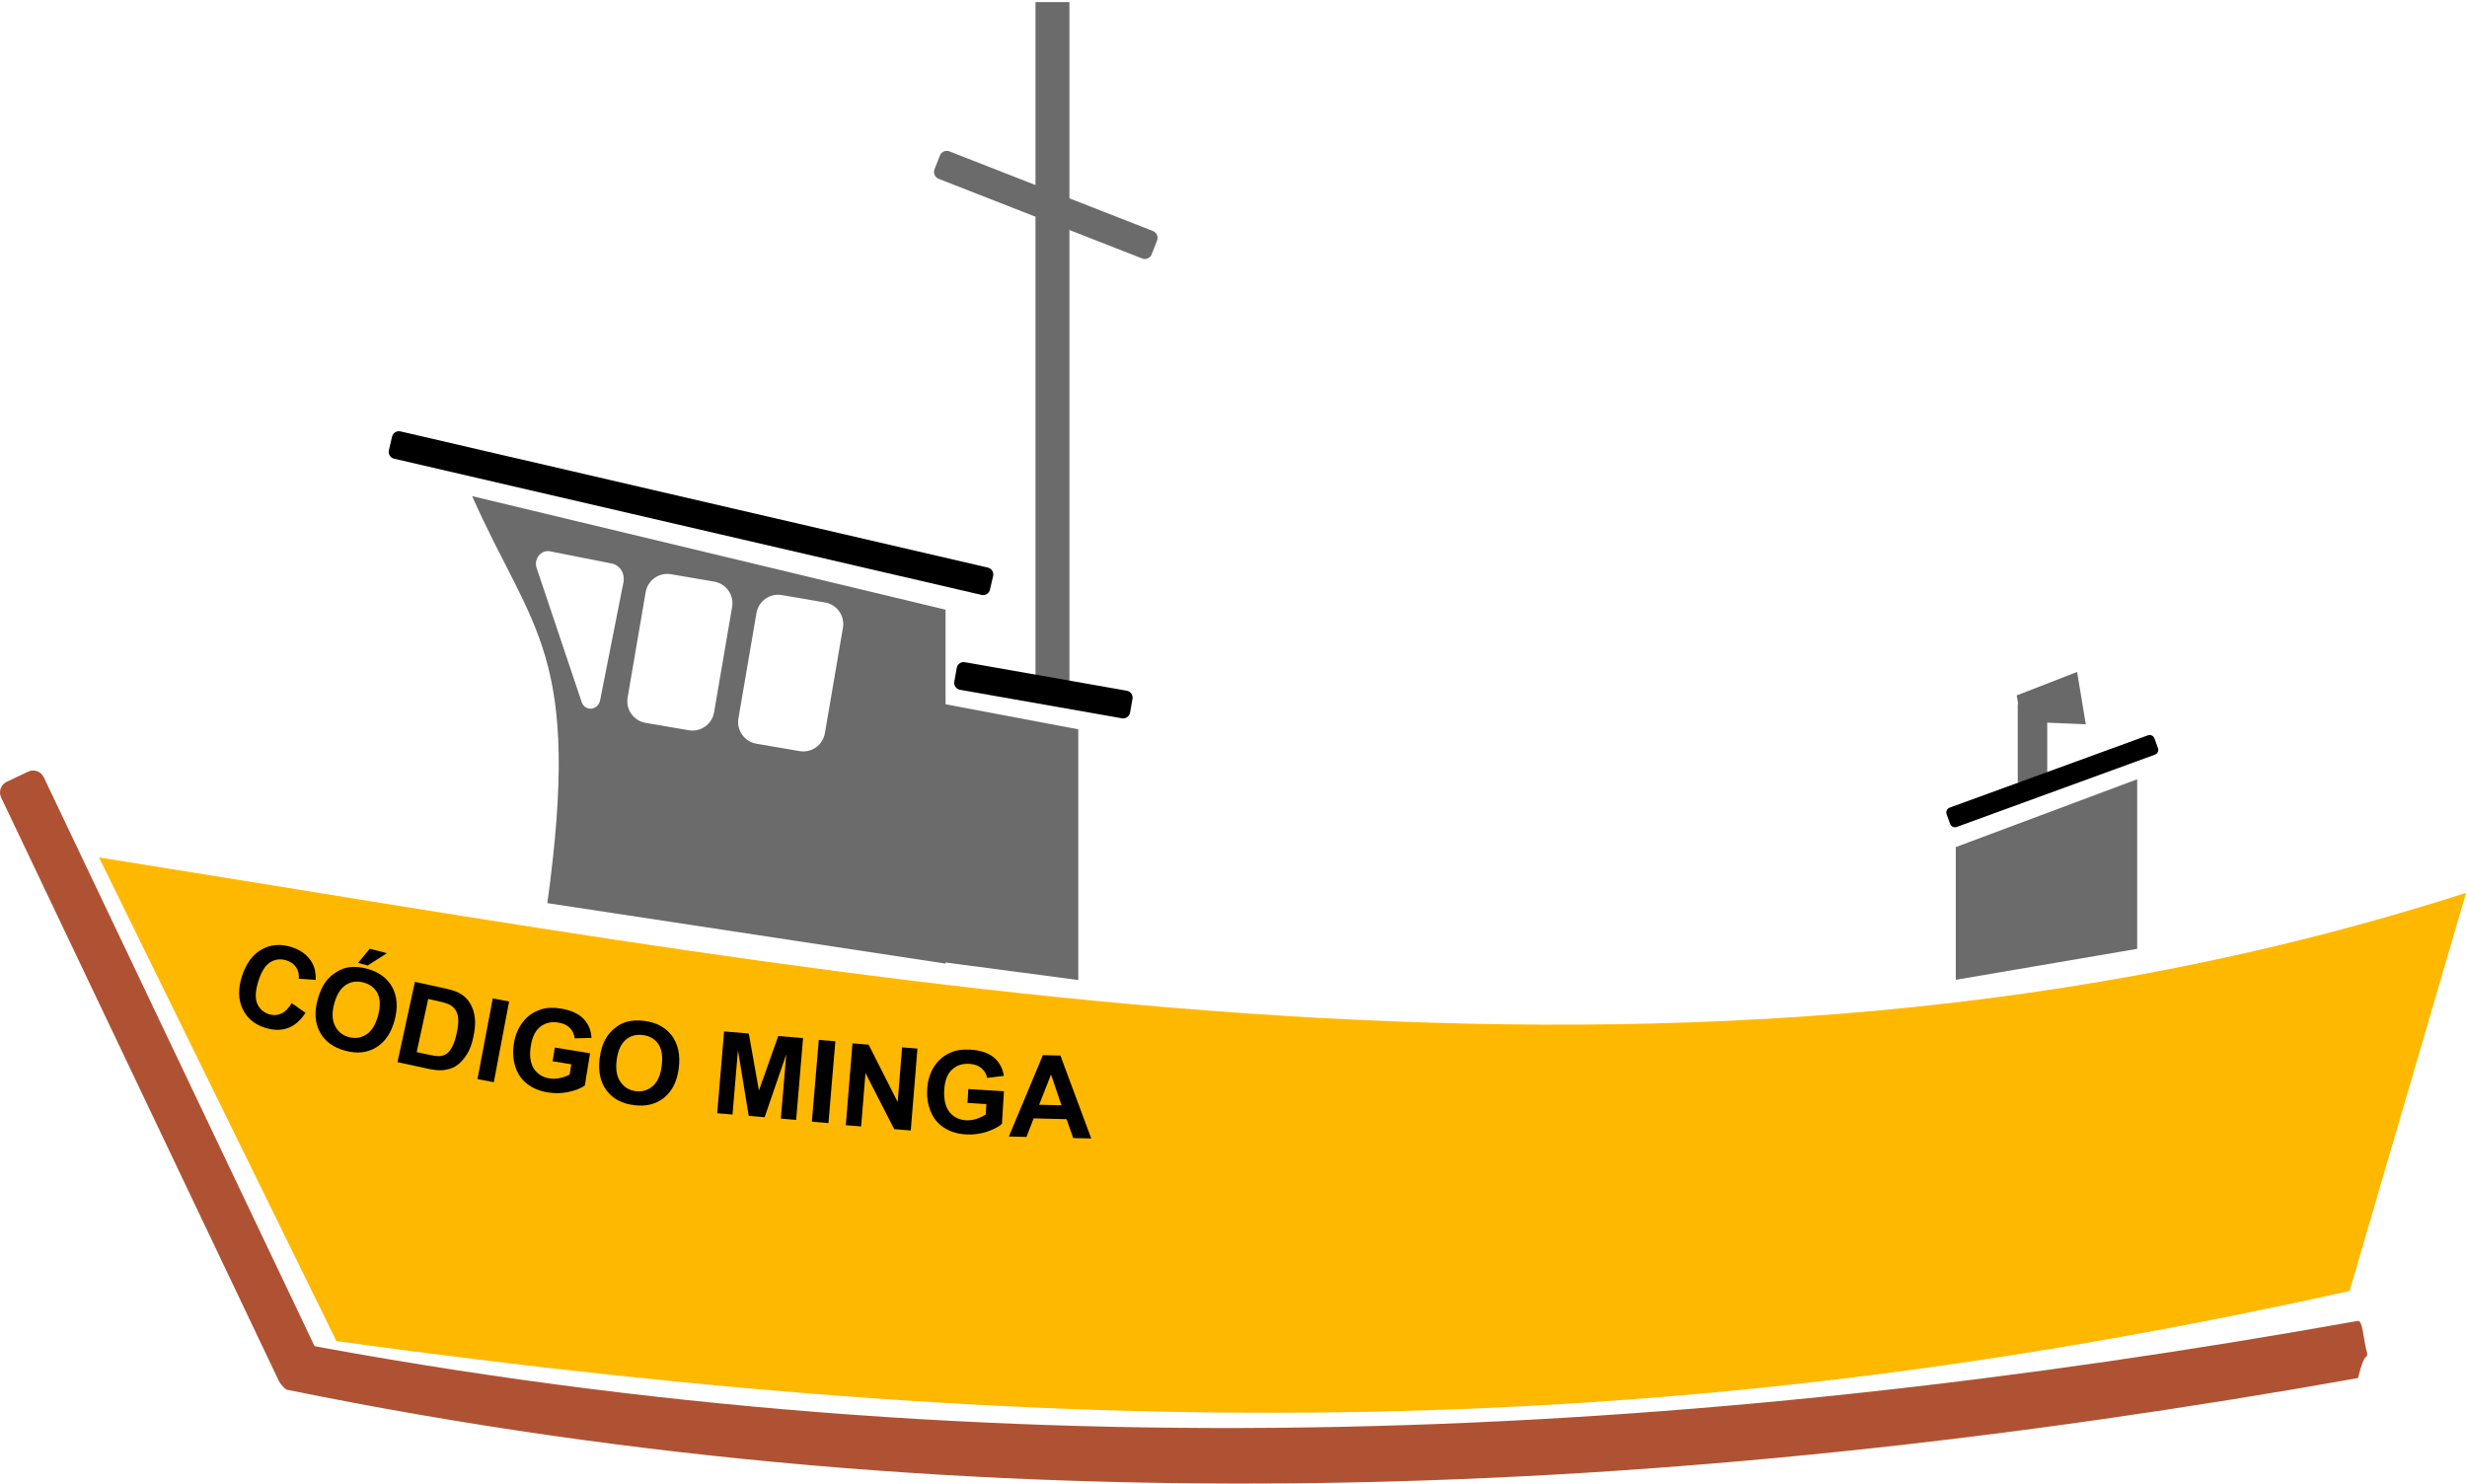 <?xml version="1.0" encoding="UTF-8" standalone="no"?><!DOCTYPE svg PUBLIC "-//W3C//DTD SVG 1.1//EN" "http://www.w3.org/Graphics/SVG/1.1/DTD/svg11.dtd"><svg width="100%" height="100%" viewBox="0 0 2437 1466" version="1.1" xmlns="http://www.w3.org/2000/svg" xmlns:xlink="http://www.w3.org/1999/xlink" xml:space="preserve" xmlns:serif="http://www.serif.com/" style="fill-rule:evenodd;clip-rule:evenodd;stroke-linecap:round;stroke-linejoin:round;stroke-miterlimit:1.5;"><g><g><rect x="1022.91" y="2.083" width="33.508" height="677.448" style="fill:#6b6b6b;stroke:#000;stroke-opacity:0;stroke-width:4.17px;"/><path d="M1143.01,237.656c1.465,-3.744 -0.385,-7.973 -4.129,-9.439l-200.969,-78.66c-3.744,-1.465 -7.973,0.384 -9.438,4.128l-5.31,13.567c-1.466,3.744 0.384,7.973 4.128,9.438l200.969,78.661c3.744,1.465 7.973,-0.385 9.438,-4.129l5.311,-13.566Z" style="fill:#6b6b6b;stroke:#000;stroke-opacity:0;stroke-width:4.17px;"/></g><path d="M1065.16,720.527l-154.429,-29.137l0,256.41l154.429,20.396l0,-247.669Z" style="fill:#6b6b6b;stroke:#000;stroke-opacity:0;stroke-width:4.17px;"/><path d="M934.042,602.316l-467.657,-112.179c59.635,134.352 108.42,154.675 74.301,402.098l393.356,59.732l0,-349.651Zm-101.358,17.888c2.017,-11.784 -5.913,-22.988 -17.697,-25.005l-42.701,-7.309c-11.783,-2.017 -22.988,5.912 -25.005,17.696l-17.824,104.135c-2.017,11.783 5.913,22.988 17.696,25.005l42.702,7.308c11.783,2.017 22.988,-5.912 25.005,-17.696l17.824,-104.134Zm-109.47,-20.601c2.017,-11.783 -5.912,-22.988 -17.696,-25.005l-42.701,-7.309c-11.784,-2.016 -22.988,5.913 -25.005,17.697l-17.824,104.134c-2.017,11.784 5.912,22.988 17.696,25.005l42.701,7.309c11.784,2.017 22.988,-5.912 25.005,-17.696l17.824,-104.135Zm-130.413,92.289c-0.878,4.442 -4.406,7.798 -8.634,8.215c-4.229,0.416 -8.127,-2.208 -9.544,-6.425c-12.941,-38.527 -33.809,-100.655 -44.539,-132.599c-1.39,-4.138 -0.553,-8.813 2.187,-12.223c2.74,-3.411 6.957,-5.025 11.025,-4.22c18.247,3.609 44.743,8.849 61.054,12.075c3.876,0.766 7.267,3.151 9.426,6.63c2.16,3.479 2.912,7.767 2.09,11.921c-5.234,26.467 -15.953,80.668 -23.065,116.626Z" style="fill:#6b6b6b;stroke:#000;stroke-opacity:0;stroke-width:4.17px;"/><path d="M2111.2,769.857l-179.196,67.017l0,131.118l179.196,-30.594l0,-167.541Z" style="fill:#6b6b6b;stroke:#000;stroke-opacity:0;stroke-width:4.17px;"/></g><rect x="1993.19" y="695.557" width="29.138" height="77.214" style="fill:#696969;"/><path d="M2436.08,882.037c-770.416,248.402 -1571.81,86.877 -2338.29,-34.965l234.558,477.855c745.913,102.415 1314.93,100.183 1988.64,-49.534l115.093,-393.356Z" style="fill:#ffb800;"/><path d="M981.047,569.062c0.863,-3.721 -1.457,-7.442 -5.178,-8.305l-580.272,-134.563c-3.721,-0.863 -7.442,1.457 -8.305,5.178l-3.126,13.482c-0.863,3.721 1.457,7.442 5.178,8.305l580.272,134.563c3.721,0.863 7.442,-1.457 8.305,-5.178l3.126,-13.482Z"/><path d="M1118.73,690.393c0.663,-3.761 -1.853,-7.353 -5.615,-8.015l-159.979,-28.176c-3.762,-0.663 -7.353,1.853 -8.016,5.615l-2.401,13.63c-0.662,3.762 1.854,7.353 5.615,8.016l159.98,28.176c3.761,0.662 7.353,-1.854 8.015,-5.615l2.401,-13.631Z"/><path d="M43.228,767.859c-2.765,-5.808 -9.725,-8.28 -15.533,-5.515l-21.048,10.018c-5.808,2.764 -8.279,9.724 -5.515,15.532l274.536,576.812c2.764,5.809 9.724,8.28 15.532,5.515l21.048,-10.017c5.808,-2.765 8.28,-9.725 5.515,-15.533l-274.535,-576.812Z" style="fill:#af5233;"/><path d="M2128.26,729.5c-0.96,-2.634 -3.879,-3.992 -6.513,-3.031l-195.784,71.417c-2.634,0.96 -3.992,3.879 -3.032,6.513l3.482,9.545c0.961,2.634 3.88,3.992 6.514,3.031l195.784,-71.416c2.634,-0.961 3.992,-3.88 3.031,-6.514l-3.482,-9.545Z"/><path d="M2051.86,663.836l8.575,51.742l-63.947,-2.693l-4.287,-25.871l59.659,-23.178Z" style="fill:#696969;"/><path d="M2338.47,1337.38c-4.129,-14.534 -4.129,-32.436 -9.216,-32.436c-661.246,118.219 -1338.75,154.142 -2042.86,20.431c-0.298,-0.058 -0.602,-0.078 -0.904,-0.059c-4.75,0.536 -8.499,5.733 -8.499,12.064l0,24.081c0,6.645 4.13,12.04 9.216,12.04c685.124,139.516 1365.65,108.456 2043.05,-12.04c7.521,-29.476 9.216,-17.436 9.216,-24.081Z" style="fill:#af5233;"/><g transform="matrix(4.167,-0.008,0.008,4.167,-1160.45,713.547)"><g transform="matrix(0.953,0.305,-0.305,0.953,36.895,-97.627)"><g transform="matrix(27.192,0,0,27.192,331.436,69.471)"><path d="M0.531,-0.263l0.14,0.044c-0.022,0.078 -0.057,0.136 -0.107,0.174c-0.05,0.038 -0.114,0.057 -0.19,0.057c-0.096,0 -0.174,-0.032 -0.235,-0.097c-0.061,-0.065 -0.092,-0.154 -0.092,-0.267c0,-0.119 0.031,-0.211 0.093,-0.277c0.061,-0.066 0.142,-0.099 0.242,-0.099c0.088,0 0.159,0.026 0.214,0.078c0.032,0.03 0.057,0.074 0.073,0.131l-0.143,0.035c-0.009,-0.037 -0.026,-0.067 -0.053,-0.088c-0.027,-0.022 -0.06,-0.032 -0.098,-0.032c-0.053,0 -0.096,0.019 -0.129,0.057c-0.033,0.038 -0.05,0.099 -0.05,0.185c0,0.09 0.017,0.155 0.049,0.193c0.033,0.038 0.075,0.058 0.127,0.058c0.038,0 0.072,-0.013 0.099,-0.037c0.028,-0.024 0.048,-0.063 0.06,-0.115Z" style="fill-rule:nonzero;"/></g></g><g transform="matrix(0.966,0.258,-0.258,0.966,31.281,-87.698)"><g transform="matrix(27.192,0,0,27.192,350.107,75.453)"><path d="M0.043,-0.354c0,-0.072 0.011,-0.134 0.033,-0.183c0.016,-0.037 0.039,-0.069 0.067,-0.098c0.028,-0.029 0.059,-0.051 0.092,-0.065c0.045,-0.019 0.096,-0.028 0.155,-0.028c0.105,0 0.19,0.033 0.253,0.098c0.063,0.066 0.095,0.157 0.095,0.273c0,0.116 -0.032,0.206 -0.094,0.271c-0.063,0.066 -0.147,0.098 -0.252,0.098c-0.107,0 -0.191,-0.032 -0.254,-0.097c-0.063,-0.065 -0.095,-0.155 -0.095,-0.269Zm0.149,-0.004c0,0.081 0.019,0.142 0.057,0.184c0.037,0.042 0.084,0.063 0.142,0.063c0.058,0 0.105,-0.021 0.142,-0.063c0.037,-0.041 0.055,-0.103 0.055,-0.186c0,-0.082 -0.018,-0.144 -0.054,-0.184c-0.036,-0.04 -0.083,-0.06 -0.143,-0.06c-0.059,0 -0.107,0.02 -0.144,0.061c-0.036,0.041 -0.055,0.102 -0.055,0.185Zm0.11,-0.399l0.067,-0.146l0.154,0l-0.134,0.146l-0.087,0Z" style="fill-rule:nonzero;"/></g></g><g transform="matrix(0.977,0.214,-0.214,0.977,25.911,-77.46)"><g transform="matrix(27.192,0,0,27.192,370.567,80.894)"><path d="M0.072,-0.716l0.264,0c0.06,0 0.105,0.005 0.137,0.014c0.042,0.012 0.078,0.034 0.108,0.066c0.03,0.031 0.052,0.07 0.068,0.116c0.016,0.045 0.023,0.102 0.023,0.169c0,0.059 -0.007,0.11 -0.022,0.152c-0.018,0.052 -0.043,0.095 -0.076,0.127c-0.025,0.024 -0.059,0.043 -0.102,0.057c-0.032,0.01 -0.074,0.015 -0.128,0.015l-0.272,0l0,-0.716Zm0.145,0.121l0,0.474l0.108,0c0.04,0 0.069,-0.002 0.087,-0.006c0.024,-0.006 0.043,-0.016 0.058,-0.03c0.016,-0.014 0.029,-0.037 0.038,-0.069c0.01,-0.032 0.015,-0.076 0.015,-0.131c0,-0.056 -0.005,-0.098 -0.015,-0.128c-0.009,-0.029 -0.023,-0.053 -0.041,-0.069c-0.017,-0.017 -0.04,-0.028 -0.067,-0.034c-0.02,-0.004 -0.059,-0.007 -0.118,-0.007l-0.065,0Z" style="fill-rule:nonzero;"/></g></g><g transform="matrix(0.982,0.188,-0.188,0.982,22.936,-71.765)"><g transform="matrix(27.192,0,0,27.192,389.761,85.021)"><rect x="0.068" y="-0.716" width="0.145" height="0.716" style="fill-rule:nonzero;"/></g></g><g transform="matrix(0.987,0.162,-0.162,0.987,19.307,-63.307)"><g transform="matrix(27.192,0,0,27.192,397.15,86.521)"><path d="M0.406,-0.263l0,-0.121l0.311,0l0,0.285c-0.03,0.03 -0.074,0.055 -0.131,0.078c-0.058,0.022 -0.116,0.033 -0.175,0.033c-0.075,0 -0.14,-0.015 -0.196,-0.047c-0.055,-0.031 -0.097,-0.076 -0.125,-0.135c-0.028,-0.058 -0.042,-0.122 -0.042,-0.19c0,-0.075 0.015,-0.141 0.047,-0.199c0.031,-0.058 0.077,-0.102 0.137,-0.133c0.046,-0.024 0.103,-0.036 0.171,-0.036c0.089,0 0.159,0.019 0.209,0.056c0.05,0.037 0.082,0.089 0.096,0.154l-0.144,0.027c-0.01,-0.035 -0.029,-0.063 -0.056,-0.083c-0.028,-0.02 -0.063,-0.03 -0.105,-0.03c-0.063,0 -0.113,0.02 -0.15,0.06c-0.038,0.04 -0.056,0.099 -0.056,0.178c0,0.085 0.019,0.148 0.056,0.191c0.038,0.042 0.088,0.064 0.149,0.064c0.03,0 0.06,-0.006 0.091,-0.018c0.03,-0.012 0.056,-0.026 0.078,-0.043l0,-0.091l-0.165,0Z" style="fill-rule:nonzero;"/></g></g><g transform="matrix(0.992,0.127,-0.127,0.992,14.819,-52.395)"><g transform="matrix(27.192,0,0,27.192,418.047,89.947)"><path d="M0.043,-0.354c0,-0.072 0.011,-0.134 0.033,-0.183c0.016,-0.037 0.039,-0.069 0.067,-0.098c0.028,-0.029 0.059,-0.051 0.092,-0.065c0.045,-0.019 0.096,-0.028 0.155,-0.028c0.105,0 0.19,0.033 0.253,0.098c0.063,0.066 0.095,0.157 0.095,0.273c0,0.116 -0.032,0.206 -0.094,0.271c-0.063,0.066 -0.147,0.098 -0.252,0.098c-0.107,0 -0.191,-0.032 -0.254,-0.097c-0.063,-0.065 -0.095,-0.155 -0.095,-0.269Zm0.149,-0.004c0,0.081 0.019,0.142 0.057,0.184c0.037,0.042 0.084,0.063 0.142,0.063c0.058,0 0.105,-0.021 0.142,-0.063c0.037,-0.041 0.055,-0.103 0.055,-0.186c0,-0.082 -0.018,-0.144 -0.054,-0.184c-0.036,-0.04 -0.083,-0.06 -0.143,-0.06c-0.059,0 -0.107,0.02 -0.144,0.061c-0.036,0.041 -0.055,0.102 -0.055,0.185Z" style="fill-rule:nonzero;"/></g></g><g transform="matrix(0.996,0.086,-0.086,0.996,9.695,-38.072)"><g transform="matrix(27.192,0,0,27.192,446.529,93.434)"><path d="M0.071,0l0,-0.716l0.216,0l0.13,0.488l0.128,-0.488l0.217,0l0,0.716l-0.134,0l0,-0.563l-0.142,0.563l-0.139,0l-0.142,-0.563l0,0.563l-0.134,0Z" style="fill-rule:nonzero;"/></g></g><g transform="matrix(0.996,0.086,-0.086,0.996,9.901,-39.864)"><g transform="matrix(27.192,0,0,27.192,469.101,95.347)"><rect x="0.068" y="-0.716" width="0.145" height="0.716" style="fill-rule:nonzero;"/></g></g><g transform="matrix(0.997,0.083,-0.083,0.997,9.549,-39.006)"><g transform="matrix(27.192,0,0,27.192,476.654,96.017)"><path d="M0.074,0l0,-0.716l0.141,0l0.293,0.478l0,-0.478l0.134,0l0,0.716l-0.145,0l-0.289,-0.467l0,0.467l-0.134,0Z" style="fill-rule:nonzero;"/></g></g><g transform="matrix(0.998,0.063,-0.063,0.998,7.139,-31.069)"><g transform="matrix(27.192,0,0,27.192,496.201,97.668)"><path d="M0.406,-0.263l0,-0.121l0.311,0l0,0.285c-0.03,0.03 -0.074,0.055 -0.131,0.078c-0.058,0.022 -0.116,0.033 -0.175,0.033c-0.075,0 -0.14,-0.015 -0.196,-0.047c-0.055,-0.031 -0.097,-0.076 -0.125,-0.135c-0.028,-0.058 -0.042,-0.122 -0.042,-0.19c0,-0.075 0.015,-0.141 0.047,-0.199c0.031,-0.058 0.077,-0.102 0.137,-0.133c0.046,-0.024 0.103,-0.036 0.171,-0.036c0.089,0 0.159,0.019 0.209,0.056c0.05,0.037 0.082,0.089 0.096,0.154l-0.144,0.027c-0.01,-0.035 -0.029,-0.063 -0.056,-0.083c-0.028,-0.02 -0.063,-0.03 -0.105,-0.03c-0.063,0 -0.113,0.02 -0.15,0.06c-0.038,0.04 -0.056,0.099 -0.056,0.178c0,0.085 0.019,0.148 0.056,0.191c0.038,0.042 0.088,0.064 0.149,0.064c0.03,0 0.06,-0.006 0.091,-0.018c0.03,-0.012 0.056,-0.026 0.078,-0.043l0,-0.091l-0.165,0Z" style="fill-rule:nonzero;"/></g></g><g transform="matrix(1,0.026,-0.026,1,2.716,-13.265)"><g transform="matrix(27.192,0,0,27.192,517.322,99.017)"><path d="M0.718,0l-0.157,0l-0.062,-0.163l-0.287,0l-0.059,0.163l-0.153,0l0.279,-0.716l0.153,0l0.286,0.716Zm-0.266,-0.283l-0.098,-0.266l-0.097,0.266l0.195,0Z" style="fill-rule:nonzero;"/></g></g></g></svg>